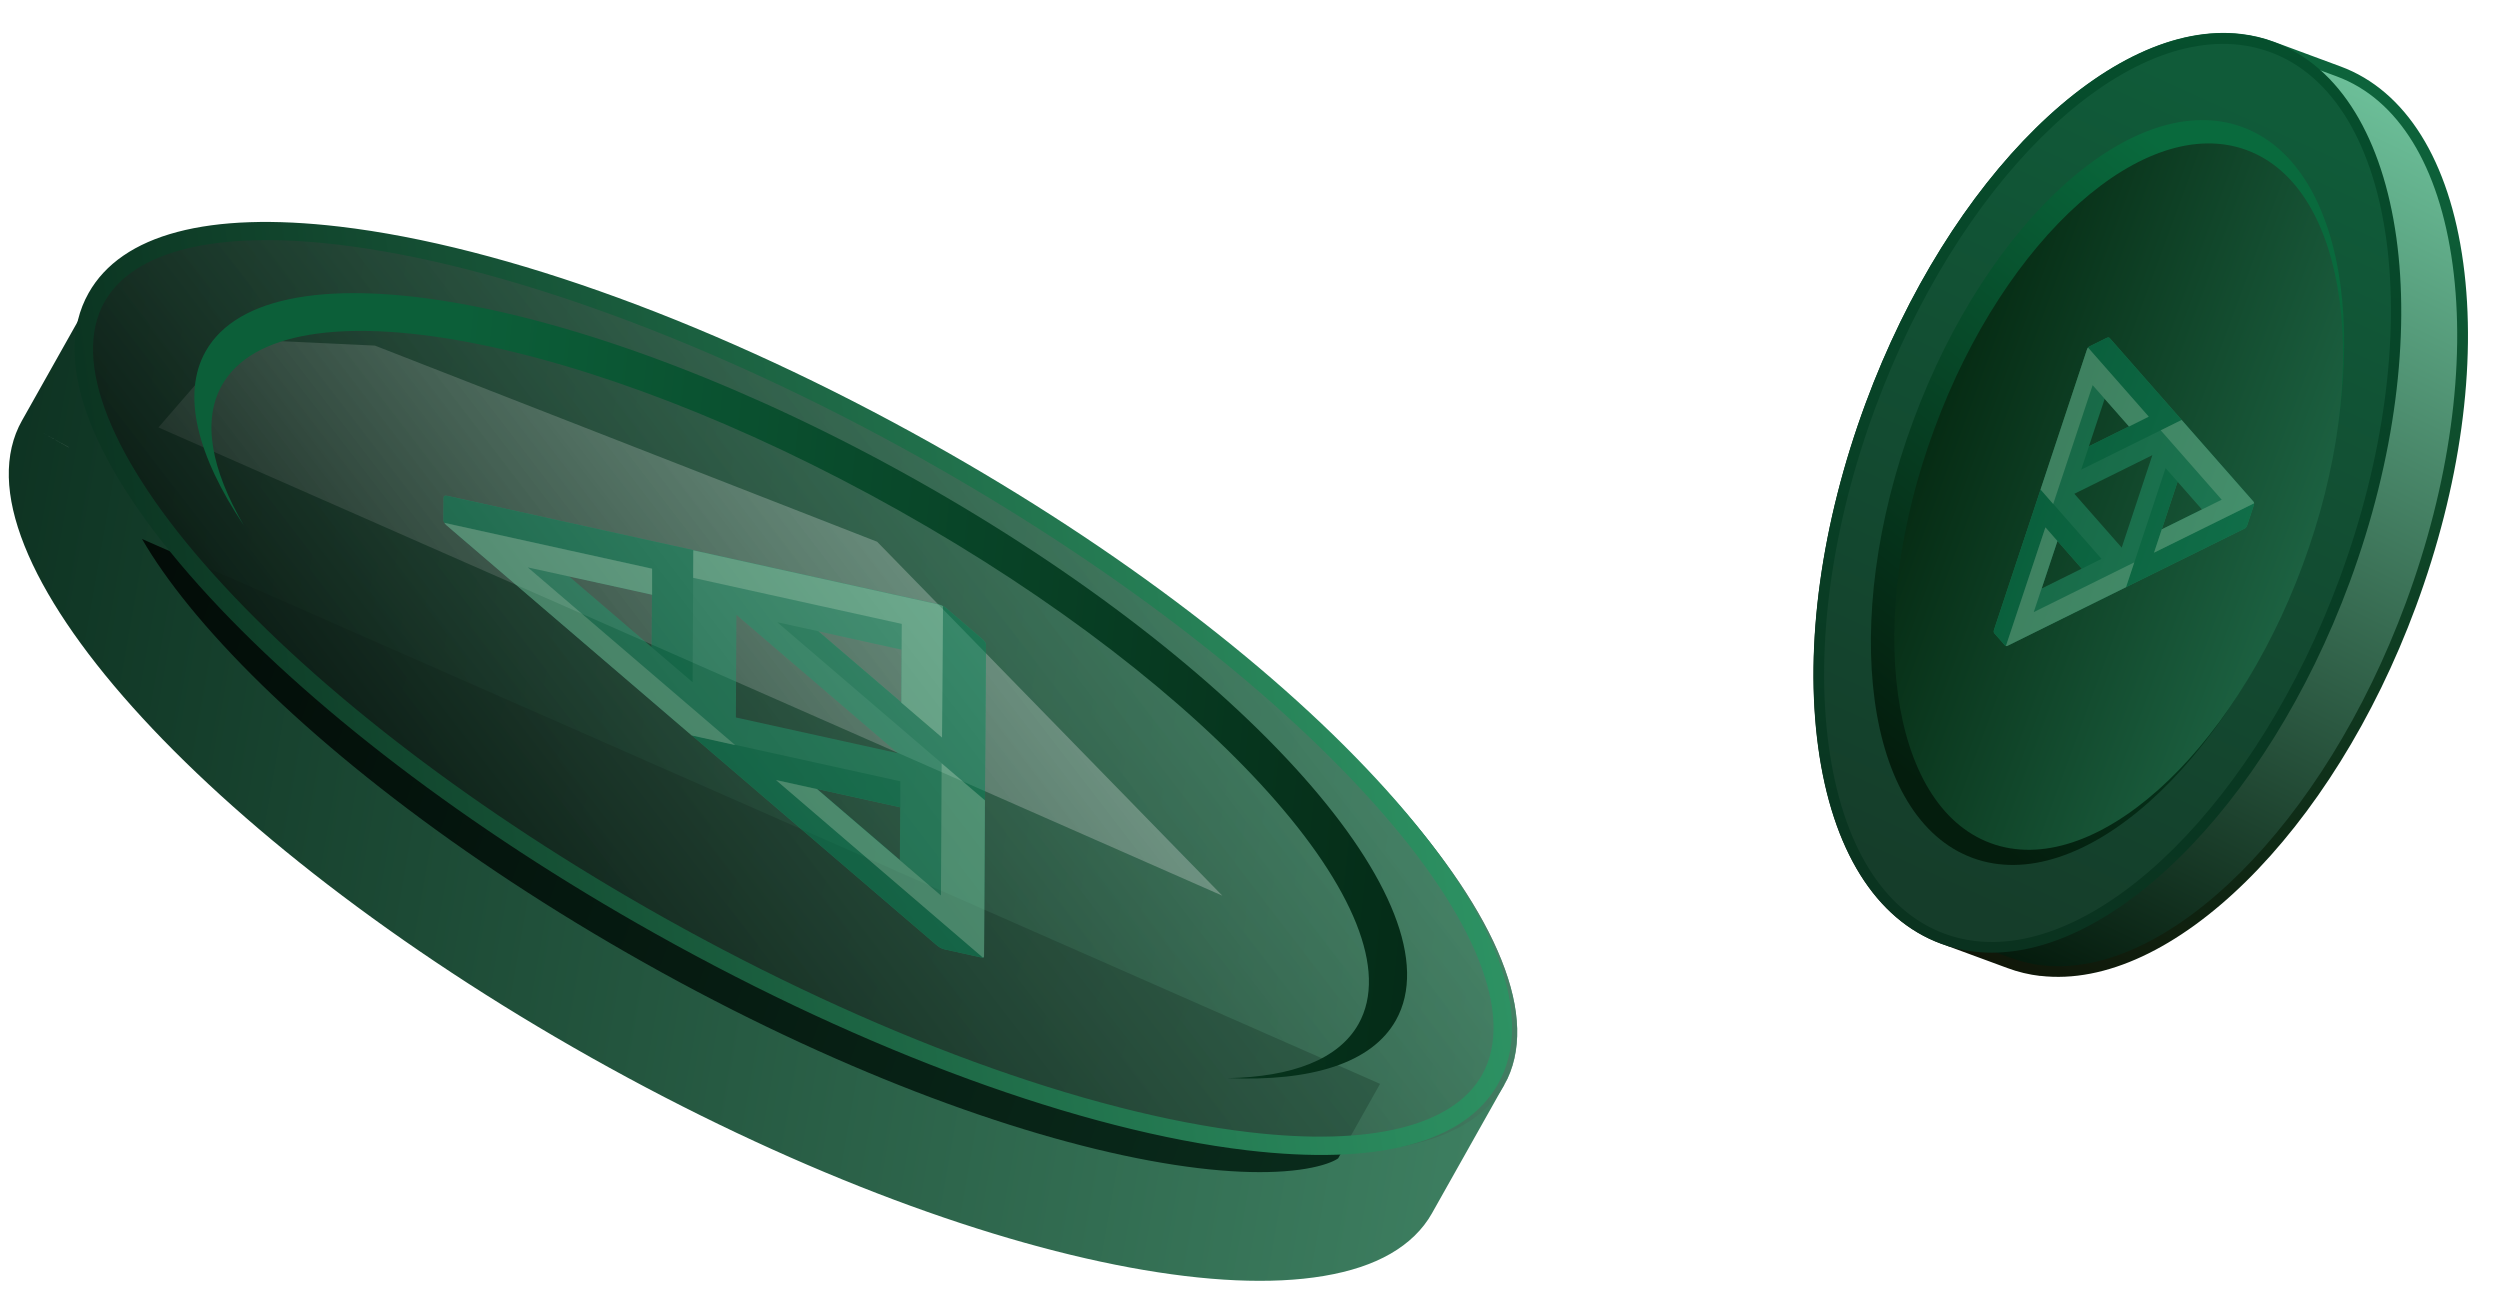 <svg width="92" height="48" viewBox="0 0 92 48" fill="none" xmlns="http://www.w3.org/2000/svg">
<g clip-path="url(#clip0_8650_124103)">
<path d="M53.611 38.944L53.611 38.944C53.88 38.466 54.002 37.591 53.396 36.072C52.798 34.574 51.598 32.751 49.785 30.725C46.173 26.688 40.435 22.18 33.409 18.23L53.611 38.944ZM53.611 38.944C53.382 39.352 52.832 40.329 52.281 41.308L52.279 41.312C51.73 42.287 51.181 43.263 50.95 43.674C50.681 44.152 49.997 44.711 48.384 44.983C46.792 45.251 44.611 45.173 41.937 44.677C36.61 43.69 29.775 41.131 22.748 37.183C15.722 33.233 9.982 28.725 6.37 24.688C4.557 22.662 3.357 20.839 2.759 19.341C2.153 17.823 2.276 16.948 2.545 16.471L2.546 16.469M53.611 38.944L2.546 16.469M2.546 16.469C2.775 16.061 3.325 15.084 3.876 14.105C4.425 13.129 4.976 12.15 5.207 11.739C5.476 11.261 6.161 10.702 7.773 10.431M2.546 16.469L7.773 10.431M7.773 10.431C9.365 10.163 11.546 10.24 14.22 10.736M7.773 10.431L14.22 10.736M14.22 10.736C19.547 11.723 26.382 14.282 33.408 18.23L14.22 10.736Z" fill="url(#paint0_linear_8650_124103)" stroke="url(#paint1_linear_8650_124103)" stroke-width="4"/>
<path d="M55.358 39.929C52.606 44.82 38.763 42.252 24.433 34.201C10.103 26.145 0.714 15.655 3.466 10.764C6.218 5.874 20.06 8.441 34.391 16.492C48.721 24.548 58.105 35.038 55.358 39.929Z" fill="url(#paint2_linear_8650_124103)"/>
<path d="M45.895 42.331C50.717 42.898 53.909 42.055 55.13 39.885C56.521 37.419 55.073 33.591 51.056 29.112C47.117 24.721 41.162 20.172 34.278 16.314C26.518 11.962 18.579 9.055 12.495 8.339C7.673 7.772 4.48 8.616 3.26 10.785C1.868 13.251 3.317 17.079 7.334 21.559C11.273 25.95 17.227 30.499 24.112 34.357C31.872 38.709 39.806 41.615 45.895 42.331ZM12.418 9C18.418 9.706 26.267 12.584 33.948 16.894C40.767 20.721 46.662 25.216 50.551 29.555C54.309 33.743 55.76 37.39 54.539 39.555C53.478 41.441 50.432 42.19 45.968 41.665C39.968 40.959 32.123 38.082 24.438 33.772C17.619 29.945 11.724 25.449 7.835 21.11C4.077 16.922 2.626 13.275 3.846 11.11C4.908 9.225 7.954 8.475 12.418 9Z" fill="url(#paint3_linear_8650_124103)"/>
<path d="M33.726 17.67C45.819 24.467 53.719 33.367 51.367 37.549C50.478 39.129 48.25 39.806 45.173 39.676C47.549 39.63 49.258 38.986 49.992 37.685C52.206 33.745 44.642 25.287 33.093 18.794C21.544 12.302 10.386 10.234 8.166 14.178C7.432 15.479 7.773 17.274 8.971 19.331C7.256 16.77 6.677 14.512 7.566 12.932C9.918 8.75 21.627 10.872 33.726 17.67Z" fill="url(#paint4_linear_8650_124103)"/>
<g opacity="0.5">
<path d="M34.55 22.24L16.458 18.247C16.356 18.227 16.323 18.254 16.326 18.346L16.325 18.342L16.32 19.158C16.328 19.218 16.393 19.289 16.426 19.32L34.439 34.756L34.435 34.752C34.555 34.857 34.638 34.906 34.755 34.935L36.103 35.233C36.187 35.244 36.208 35.228 36.211 35.171L36.284 23.718C36.279 23.652 36.228 23.587 36.098 23.475L34.817 22.378C34.777 22.345 34.653 22.26 34.55 22.24ZM30.114 23.232L33.18 23.909L33.169 25.85L30.114 23.232ZM30.068 29.033L33.126 29.708L33.115 31.645L30.068 29.033ZM23.993 21.881L23.984 23.818L20.936 21.206L23.993 21.881ZM27.08 26.403L27.1 22.627L33.042 27.719L27.08 26.403Z" fill="#22966C"/>
<path d="M33.132 28.751L33.133 29.709L28.558 28.7L36.17 35.232C36.153 35.24 36.134 35.237 36.103 35.233L34.755 34.935C34.638 34.907 34.555 34.857 34.435 34.752L34.44 34.757L25.454 27.057L33.132 28.751ZM34.701 22.303L34.666 27.133L30.11 23.228L28.602 22.898L36.245 29.449L36.284 23.718C36.279 23.652 36.228 23.587 36.098 23.475L34.817 22.378C34.773 22.342 34.741 22.325 34.701 22.303ZM16.458 18.247C16.356 18.227 16.323 18.254 16.326 18.346L16.325 18.342L16.32 19.158C16.324 19.183 16.334 19.209 16.353 19.236L23.997 20.923L23.984 23.82L25.488 25.107L25.515 20.245L16.458 18.247Z" fill="#088457"/>
<path d="M34.703 22.307L34.666 27.14L33.169 25.858L33.185 22.959L25.509 21.264L25.514 20.253L34.55 22.247C34.606 22.261 34.655 22.28 34.703 22.307ZM16.353 19.243C16.37 19.269 16.393 19.296 16.426 19.327L25.454 27.064L27.055 27.42L19.423 20.88L23.998 21.886L23.997 20.93L16.353 19.243ZM34.627 32.954L30.068 29.041L28.558 28.708L36.177 35.245C36.198 35.235 36.209 35.216 36.213 35.187L36.245 29.456L34.653 28.093L34.627 32.954Z" fill="#70C59E"/>
</g>
<path d="M86.067 2.621C85.654 2.467 84.039 1.871 83.626 1.717C78.808 -0.062 72.188 5.84 68.84 14.899C65.493 23.958 66.681 32.745 71.499 34.525C71.912 34.678 73.527 35.275 73.94 35.428C78.758 37.208 85.378 31.306 88.725 22.246C92.073 13.187 90.885 4.4 86.067 2.621Z" fill="url(#paint5_linear_8650_124103)"/>
<path d="M75.087 35.916C74.67 35.867 74.262 35.77 73.872 35.624L71.43 34.724C69.027 33.837 67.423 31.263 66.912 27.484C66.404 23.745 67.025 19.257 68.656 14.843C71.723 6.529 77.667 0.684 82.474 1.249C82.892 1.298 83.3 1.395 83.69 1.541L86.131 2.445C88.534 3.332 90.138 5.906 90.649 9.685C91.157 13.424 90.536 17.912 88.905 22.322C85.831 30.636 79.891 36.477 75.08 35.911L75.087 35.916ZM82.428 1.643C77.796 1.098 72.034 6.831 69.019 14.979C67.411 19.331 66.799 23.751 67.297 27.428C67.789 31.06 69.302 33.519 71.562 34.353L74.004 35.252C74.364 35.383 74.744 35.477 75.129 35.522C79.762 36.067 85.524 30.334 88.534 22.186C90.142 17.834 90.755 13.413 90.256 9.736C89.764 6.104 88.251 3.645 85.991 2.811L83.55 1.908C83.19 1.777 82.81 1.684 82.424 1.638L82.428 1.643Z" fill="url(#paint6_linear_8650_124103)"/>
<path d="M86.274 21.351C89.623 12.291 88.433 3.505 83.617 1.726C78.8 -0.053 72.182 5.849 68.833 14.909C65.485 23.968 66.675 32.755 71.491 34.533C76.307 36.312 82.926 30.41 86.274 21.351Z" fill="url(#paint7_linear_8650_124103)"/>
<path d="M72.641 35.02C72.223 34.971 71.815 34.875 71.425 34.728C69.022 33.841 67.418 31.267 66.907 27.488C66.4 23.749 67.02 19.261 68.652 14.847C71.722 6.537 77.666 0.692 82.473 1.258C82.891 1.307 83.299 1.403 83.689 1.55C88.599 3.364 89.844 12.283 86.466 21.431C83.392 29.745 77.452 35.586 72.641 35.02ZM82.427 1.651C77.795 1.106 72.033 6.839 69.019 14.987C67.41 19.339 66.798 23.76 67.296 27.437C67.788 31.069 69.301 33.527 71.561 34.361C71.92 34.496 72.301 34.585 72.687 34.63C77.319 35.175 83.081 29.442 86.095 21.295C89.4 12.351 88.261 3.663 83.552 1.92C83.193 1.789 82.813 1.696 82.427 1.651Z" fill="url(#paint8_linear_8650_124103)"/>
<path d="M84.708 20.766C87.453 13.34 86.477 6.138 82.527 4.679C78.578 3.22 73.152 8.058 70.407 15.484C67.662 22.91 68.639 30.112 72.588 31.571C76.537 33.029 81.964 28.192 84.708 20.766Z" fill="url(#paint9_linear_8650_124103)"/>
<path d="M84.745 20.78C87.348 13.737 86.423 6.907 82.679 5.524C78.935 4.141 73.79 8.73 71.188 15.772C68.585 22.814 69.51 29.644 73.254 31.027C76.997 32.41 82.142 27.822 84.745 20.78Z" fill="url(#paint10_linear_8650_124103)"/>
<g opacity="0.5">
<path d="M82.927 18.459L77.638 12.442C77.605 12.409 77.57 12.411 77.502 12.447L77.504 12.445L76.883 12.752C76.841 12.777 76.818 12.82 76.809 12.84L73.385 23.161L73.386 23.158C73.361 23.228 73.362 23.267 73.394 23.308L73.788 23.756C73.818 23.781 73.84 23.78 73.884 23.759L82.603 19.45C82.651 19.424 82.677 19.386 82.702 19.312L82.945 18.578C82.951 18.556 82.959 18.492 82.927 18.459ZM80.135 17.729L81.032 18.748L79.554 19.479L80.135 17.729ZM75.715 19.909L76.609 20.926L75.135 21.656L75.715 19.909ZM78.346 15.693L76.872 16.423L77.452 14.676L78.346 15.693ZM76.335 18.171L79.208 16.749L78.079 20.154L76.335 18.171Z" fill="#22966C"/>
<path d="M77.337 20.566L76.611 20.928L75.273 19.407L73.819 23.772C73.806 23.771 73.799 23.765 73.788 23.756L73.394 23.308C73.362 23.267 73.361 23.228 73.386 23.159L73.384 23.161L75.093 18.013L77.337 20.566ZM82.948 18.521L79.27 20.337L80.136 17.726L79.693 17.226L78.239 21.606L82.603 19.45C82.651 19.424 82.677 19.386 82.702 19.311L82.945 18.578C82.952 18.553 82.95 18.539 82.948 18.521ZM77.638 12.442C77.605 12.409 77.57 12.411 77.502 12.447L77.504 12.445L76.883 12.752C76.866 12.763 76.851 12.775 76.839 12.79L79.074 15.332L76.871 16.424L76.587 17.284L80.285 15.454L77.638 12.442Z" fill="#088457"/>
<path d="M82.951 18.521L79.269 20.338L79.553 19.48L81.759 18.389L79.515 15.836L80.284 15.455L82.926 18.46C82.941 18.48 82.949 18.499 82.951 18.521ZM76.838 12.791C76.826 12.805 76.817 12.821 76.808 12.841L75.092 18.014L75.558 18.547L77.009 14.174L78.349 15.694L79.073 15.333L76.838 12.791ZM74.842 22.525L75.713 19.91L75.272 19.408L73.817 23.777C73.834 23.779 73.854 23.774 73.878 23.764L78.238 21.607L78.541 20.695L74.842 22.525Z" fill="#70C59E"/>
</g>
</g>
<defs>
<linearGradient id="paint0_linear_8650_124103" x1="67.934" y1="45.113" x2="-4.932" y2="18.306" gradientUnits="userSpaceOnUse">
<stop stop-color="#0C3723"/>
<stop offset="1" stop-color="#010503"/>
</linearGradient>
<linearGradient id="paint1_linear_8650_124103" x1="58.482" y1="39.729" x2="-6.685" y2="28.243" gradientUnits="userSpaceOnUse">
<stop stop-color="#408364"/>
<stop offset="1" stop-color="#0A2D1D"/>
</linearGradient>
<linearGradient id="paint2_linear_8650_124103" x1="15.009" y1="39.924" x2="57.895" y2="6.893" gradientUnits="userSpaceOnUse">
<stop stop-color="#020C07"/>
<stop offset="1" stop-color="#70C59E" stop-opacity="0.5"/>
</linearGradient>
<linearGradient id="paint3_linear_8650_124103" x1="55.289" y1="23.266" x2="4.883" y2="30.586" gradientUnits="userSpaceOnUse">
<stop stop-color="#2E9565"/>
<stop offset="1" stop-color="#0B3421"/>
</linearGradient>
<linearGradient id="paint4_linear_8650_124103" x1="16.18" y1="19.833" x2="68.823" y2="25.311" gradientUnits="userSpaceOnUse">
<stop stop-color="#0C5F39"/>
<stop offset="1" stop-color="#021609"/>
</linearGradient>
<linearGradient id="paint5_linear_8650_124103" x1="74.074" y1="35.586" x2="89.691" y2="2.98" gradientUnits="userSpaceOnUse">
<stop stop-color="#041A0C"/>
<stop offset="1" stop-color="#70C59E"/>
</linearGradient>
<linearGradient id="paint6_linear_8650_124103" x1="89.107" y1="4.524" x2="72.352" y2="36.561" gradientUnits="userSpaceOnUse">
<stop stop-color="#0D633B"/>
<stop offset="1" stop-color="#101407"/>
</linearGradient>
<linearGradient id="paint7_linear_8650_124103" x1="85.811" y1="5.208" x2="72.965" y2="33.552" gradientUnits="userSpaceOnUse">
<stop stop-color="#105B39"/>
<stop offset="1" stop-color="#153D2A"/>
</linearGradient>
<linearGradient id="paint8_linear_8650_124103" x1="79.578" y1="0.917" x2="75.527" y2="35.359" gradientUnits="userSpaceOnUse">
<stop stop-color="#064F2D"/>
<stop offset="1" stop-color="#0A321F"/>
</linearGradient>
<linearGradient id="paint9_linear_8650_124103" x1="86.615" y1="10.921" x2="71.805" y2="29.795" gradientUnits="userSpaceOnUse">
<stop stop-color="#096A3D"/>
<stop offset="1" stop-color="#041D0D"/>
</linearGradient>
<linearGradient id="paint10_linear_8650_124103" x1="71.188" y1="15.772" x2="84.744" y2="20.782" gradientUnits="userSpaceOnUse">
<stop stop-color="#062C14"/>
<stop offset="1" stop-color="#1C6141"/>
</linearGradient>
<clipPath id="clip0_8650_124103">
<rect width="92" height="48" fill="white"/>
</clipPath>
</defs>
</svg>

